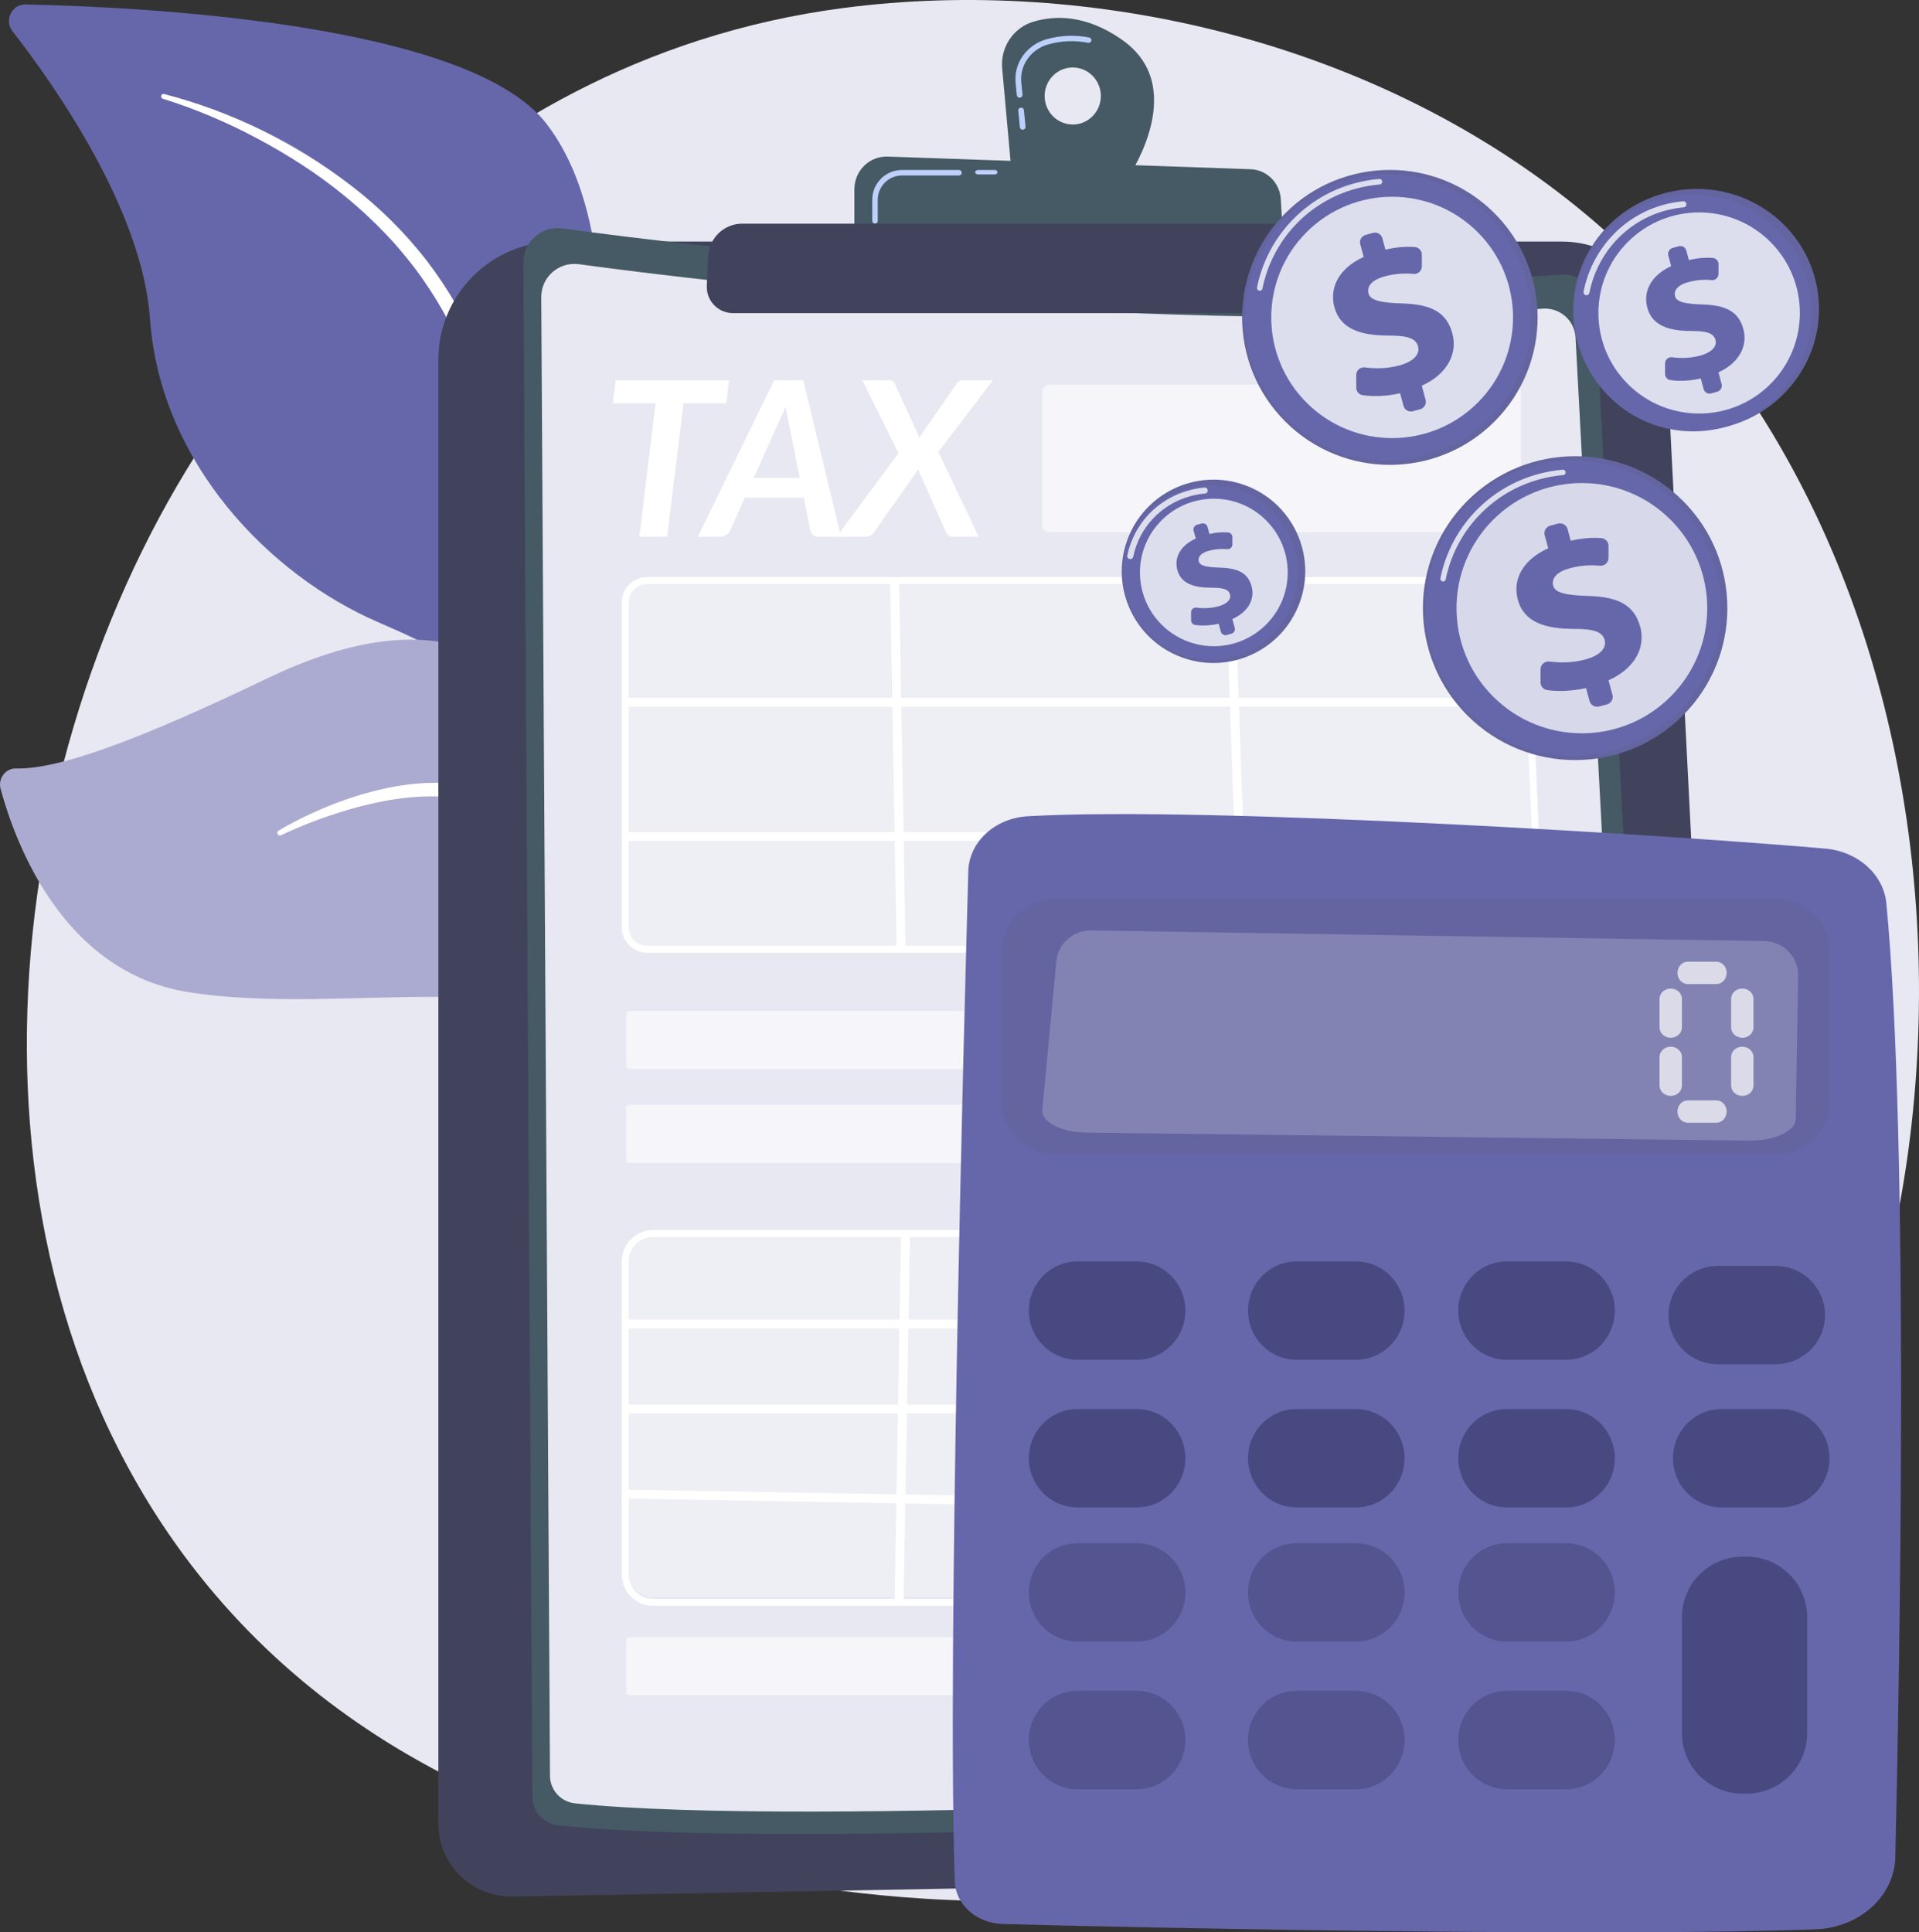 <svg width="429" height="432" viewBox="0 0 429 432" fill="none" xmlns="http://www.w3.org/2000/svg">
<rect x="0" y="0" width="429" height="432" fill="#333333" stroke="none"/>
<g clip-path="url(#clip0_2728_1733)">
<path d="M379.968 365.219C371.283 374.364 363.064 380.261 356.571 384.92C280.238 439.689 189.927 423.725 170.731 419.826C142.387 414.068 87.599 402.939 47.986 356.355C-11.944 285.875 -2.611 174.837 43.873 101.538C52.371 88.131 97.291 13.716 188.58 1.784C243.827 -5.439 308.231 9.125 354.865 48.201C452.76 130.223 445.791 295.919 379.968 365.219Z" fill="#E8E8F2"/>
<path d="M126.043 201.526C128.049 223.041 132.77 251.487 138.44 276H142C134.668 246.42 127.921 205.909 129.909 159.213C131.915 112.121 143.215 54.945 122.14 27.631C104.6 4.902 30.172 1.5 5.696 1.001C2.639 0.937 0.887 4.532 2.792 6.977C12.175 19.025 31.823 46.926 33.534 71.291C35.791 103.406 60.248 128.612 84.552 139.104C108.856 149.597 121.941 157.6 126.043 201.526Z" fill="#6667AB"/>
<g style="mix-blend-mode:soft-light">
<path d="M36.675 21.016C51.856 24.968 66.084 31.937 78.508 41.507C84.799 46.319 90.447 51.916 95.316 58.161C100.151 64.463 104.21 71.448 107.029 78.94L108.071 81.755C108.413 82.696 108.668 83.666 108.97 84.62C109.248 85.577 109.564 86.543 109.811 87.493L110.556 90.345C111.557 94.146 112.542 97.951 113.494 101.765C115.396 109.393 117.18 117.05 118.844 124.737C122.183 140.107 125.056 155.578 126.992 171.222C127.006 171.31 127.002 171.399 126.981 171.485C126.961 171.57 126.923 171.651 126.871 171.723C126.819 171.794 126.754 171.855 126.678 171.901C126.603 171.947 126.519 171.978 126.432 171.992C126.345 172.006 126.255 172.002 126.17 171.981C126.084 171.961 126.003 171.923 125.931 171.871C125.86 171.82 125.799 171.754 125.753 171.679C125.707 171.603 125.676 171.52 125.662 171.432V171.411C124.284 163.711 122.761 156.009 121.096 148.354C119.465 140.688 117.745 133.043 115.936 125.418L113.193 113.986L110.323 102.59C109.37 98.79 108.385 94.999 107.368 91.216L106.616 88.377C106.366 87.428 106.067 86.531 105.795 85.605C105.523 84.68 105.274 83.751 104.949 82.854L103.964 80.152C101.316 72.938 97.413 66.261 92.862 60.108C90.52 57.08 88.069 54.121 85.35 51.419L84.35 50.387L83.309 49.394C82.613 48.735 81.935 48.057 81.225 47.413C79.788 46.145 78.364 44.856 76.86 43.666C70.928 38.791 64.411 34.653 57.639 31.024C50.868 27.395 43.731 24.358 36.418 22.085L36.384 22.075C36.246 22.03 36.131 21.934 36.063 21.805C35.996 21.677 35.982 21.527 36.024 21.389C36.063 21.255 36.153 21.141 36.274 21.072C36.396 21.002 36.539 20.982 36.675 21.016Z" fill="white"/>
</g>
<path d="M133.645 236.374C142.156 258.715 138.026 269.179 136.332 278.454C136.031 280.101 135.594 282.426 135.158 285.192L138.687 286C138.797 282.135 139.177 278.282 139.826 274.47C144.347 248.816 148.605 204.237 133.084 173.434C117.563 142.63 94.644 134.894 59.719 151.669C30.617 165.649 12.997 172.032 3.566 171.801C1.232 171.746 -0.493 174.058 0.128 176.348C3.431 188.54 14.084 217.247 41.919 221.772C77.428 227.553 125.133 214.034 133.645 236.374Z" fill="#ABABD1"/>
<g style="mix-blend-mode:soft-light">
<path d="M62.284 185.701C64.63 184.298 67.054 183.03 69.543 181.902C72.018 180.76 74.541 179.71 77.121 178.819C82.272 177.01 87.63 175.686 93.128 175.189C95.89 174.937 98.669 174.937 101.431 175.189C104.228 175.463 106.98 176.085 109.624 177.04C110.279 177.308 110.951 177.531 111.589 177.84C112.227 178.148 112.883 178.444 113.489 178.783L117.053 180.878L120.471 183.231L123.7 185.852C127.902 189.547 131.416 193.961 134.078 198.889C136.771 203.796 138.536 209.144 139.757 214.546L140.218 216.575C140.372 217.25 140.452 217.941 140.574 218.622C140.783 219.99 141.035 221.353 141.207 222.723L141.628 226.847C141.797 228.219 141.782 229.602 141.865 230.979C142.146 236.489 141.951 241.996 141.616 247.475C141.608 247.621 141.543 247.758 141.435 247.856C141.327 247.954 141.185 248.006 141.039 247.999C140.902 247.991 140.772 247.93 140.678 247.829C140.583 247.728 140.53 247.595 140.529 247.457V247.438C140.481 241.981 140.481 236.526 139.935 231.126C139.748 228.417 139.336 225.743 138.996 223.064C138.789 221.73 138.506 220.414 138.264 219.089C138.127 218.431 138.04 217.761 137.863 217.113L137.362 215.164C136.046 209.967 134.155 204.949 131.578 200.347C128.998 195.771 125.655 191.672 121.695 188.228L118.638 185.778L115.396 183.572L111.998 181.598C111.43 181.29 110.862 181.031 110.296 180.741C109.73 180.451 109.123 180.259 108.54 180.012C106.136 179.129 103.632 178.549 101.086 178.285C98.506 177.998 95.905 177.947 93.316 178.131C88.088 178.466 82.888 179.554 77.787 181.043C75.239 181.814 72.699 182.633 70.201 183.586C67.703 184.538 65.221 185.59 62.821 186.729H62.804C62.737 186.761 62.664 186.779 62.589 186.783C62.515 186.786 62.441 186.774 62.371 186.749C62.301 186.723 62.237 186.683 62.182 186.632C62.128 186.581 62.084 186.52 62.054 186.452C61.993 186.32 61.983 186.171 62.026 186.032C62.069 185.894 62.161 185.776 62.284 185.701Z" fill="white"/>
</g>
<path d="M98 80.381C98 73.384 100.784 66.674 105.74 61.727C110.695 56.779 117.416 54 124.425 54H349.139C355.109 54 360.85 56.29 365.177 60.395C369.504 64.501 372.086 70.109 372.39 76.061L388.978 401.316C389.095 403.611 388.748 405.906 387.959 408.065C387.17 410.223 385.954 412.201 384.384 413.881C382.813 415.561 380.92 416.909 378.818 417.844C376.715 418.779 374.446 419.282 372.144 419.324L114.592 423.997C112.428 424.036 110.277 423.645 108.266 422.845C106.255 422.045 104.424 420.853 102.879 419.339C101.335 417.825 100.108 416.018 99.27 414.025C98.433 412.033 98.002 409.893 98.001 407.732L98 80.381Z" fill="#41435D"/>
<path d="M117 58.708C116.993 57.611 117.222 56.526 117.671 55.525C118.121 54.524 118.78 53.632 119.605 52.907C120.43 52.183 121.401 51.644 122.452 51.327C123.504 51.01 124.611 50.922 125.7 51.069C156.361 55.222 261.797 68.064 348.973 61.382C349.916 61.307 350.864 61.422 351.762 61.72C352.66 62.017 353.489 62.491 354.201 63.114C354.913 63.736 355.492 64.495 355.906 65.344C356.32 66.194 356.559 67.118 356.609 68.061L373.988 394.605C374.104 396.756 373.362 398.864 371.925 400.47C370.488 402.076 368.473 403.049 366.321 403.176C329.657 405.335 178.663 413.719 124.807 408.086C123.224 407.919 121.758 407.175 120.691 405.996C119.623 404.817 119.028 403.286 119.021 401.696L117 58.708Z" fill="#455A64"/>
<path d="M121 66.43C120.993 65.373 121.214 64.326 121.648 63.362C122.081 62.397 122.718 61.536 123.514 60.838C124.31 60.14 125.247 59.621 126.261 59.315C127.276 59.01 128.345 58.925 129.395 59.067C158.979 63.07 260.731 75.443 344.849 69.005C345.759 68.934 346.674 69.045 347.54 69.332C348.407 69.619 349.207 70.076 349.894 70.676C350.58 71.275 351.14 72.006 351.539 72.825C351.938 73.644 352.169 74.534 352.219 75.443L368.989 390.161C369.1 392.234 368.384 394.266 366.997 395.814C365.611 397.362 363.667 398.3 361.59 398.423C326.209 400.51 180.5 408.584 128.528 403.154C127.002 402.991 125.589 402.274 124.56 401.137C123.531 400.001 122.959 398.527 122.952 396.996L121 66.43Z" fill="#E8E8F2"/>
<path opacity="0.58" d="M338.39 86H234.61C233.721 86 233 86.715 233 87.596V117.404C233 118.285 233.721 119 234.61 119H338.39C339.279 119 340 118.285 340 117.404V87.596C340 86.715 339.279 86 338.39 86Z" fill="white"/>
<path opacity="0.58" d="M343.095 226H140.905C140.405 226 140 226.391 140 226.872V238.128C140 238.609 140.405 239 140.905 239H343.095C343.595 239 344 238.609 344 238.128V226.872C344 226.391 343.595 226 343.095 226Z" fill="white"/>
<path opacity="0.58" d="M343.339 247H140.661C140.296 247 140 247.285 140 247.637V259.363C140 259.715 140.296 260 140.661 260H343.339C343.704 260 344 259.715 344 259.363V247.637C344 247.285 343.704 247 343.339 247Z" fill="white"/>
<path opacity="0.58" d="M348.201 366H140.799C140.358 366 140 366.344 140 366.768V378.232C140 378.656 140.358 379 140.799 379H348.201C348.642 379 349 378.656 349 378.232V366.768C349 366.344 348.642 366 348.201 366Z" fill="white"/>
<path opacity="0.25" d="M339.101 212H144.896C143.597 212 142.352 211.487 141.434 210.575C140.516 209.663 140 208.425 140 207.135V134.865C140 133.575 140.516 132.337 141.434 131.425C142.352 130.513 143.597 130 144.896 130H335.811C337.071 130 338.283 130.483 339.193 131.349C340.104 132.214 340.645 133.395 340.702 134.646L343.995 206.914C344.025 207.571 343.921 208.227 343.688 208.843C343.456 209.459 343.1 210.022 342.643 210.497C342.185 210.973 341.636 211.351 341.027 211.609C340.418 211.868 339.763 212 339.101 212Z" fill="white"/>
<path d="M339.315 213H144.685C143.178 212.999 141.733 212.401 140.667 211.339C139.601 210.276 139.002 208.836 139 207.333V134.669C139.002 133.166 139.601 131.725 140.667 130.662C141.733 129.599 143.178 129.002 144.685 129H336.015C337.479 128.998 338.887 129.56 339.946 130.569C341.004 131.578 341.63 132.955 341.694 134.414L344.994 207.077C345.029 207.842 344.908 208.606 344.638 209.323C344.369 210.04 343.956 210.696 343.425 211.249C342.894 211.803 342.256 212.244 341.55 212.545C340.844 212.845 340.083 213 339.315 213ZM144.685 130.552C143.591 130.553 142.541 130.987 141.767 131.759C140.993 132.531 140.558 133.577 140.556 134.669V207.333C140.558 208.424 140.993 209.471 141.767 210.243C142.541 211.014 143.591 211.448 144.685 211.45H339.315C339.873 211.45 340.425 211.337 340.938 211.118C341.451 210.899 341.914 210.579 342.3 210.177C342.685 209.775 342.985 209.299 343.181 208.778C343.377 208.257 343.465 207.702 343.439 207.146L340.139 134.48C340.093 133.421 339.638 132.42 338.87 131.688C338.101 130.955 337.078 130.547 336.015 130.549L144.685 130.552Z" fill="white"/>
<path opacity="0.25" d="M341.798 357H146.202C144.557 357 142.979 356.349 141.816 355.192C140.653 354.034 140 352.464 140 350.828V281.171C140 279.534 140.653 277.965 141.816 276.807C142.979 275.65 144.557 275 146.202 275H339.083C340.687 275 342.228 275.618 343.384 276.724C344.539 277.83 345.22 279.338 345.282 280.933L347.995 350.59C348.028 351.419 347.891 352.247 347.595 353.024C347.298 353.8 346.847 354.508 346.268 355.107C345.689 355.706 344.995 356.182 344.227 356.507C343.459 356.832 342.633 357 341.798 357Z" fill="white"/>
<path d="M342.008 358.991H145.993C144.139 358.989 142.361 358.253 141.05 356.944C139.739 355.635 139.002 353.861 139 352.01V281.981C139.002 280.13 139.739 278.356 141.05 277.047C142.361 275.738 144.139 275.002 145.993 275H339.288C341.098 274.995 342.839 275.692 344.142 276.945C345.446 278.197 346.211 279.907 346.275 281.712L348.994 351.743C349.032 352.682 348.879 353.62 348.545 354.498C348.211 355.377 347.702 356.18 347.05 356.857C346.397 357.535 345.614 358.074 344.748 358.443C343.881 358.811 342.949 359 342.008 359V358.991ZM145.993 276.549C144.551 276.55 143.169 277.123 142.149 278.141C141.13 279.158 140.556 280.538 140.554 281.977V352.01C140.556 353.449 141.13 354.829 142.149 355.847C143.169 356.865 144.551 357.437 145.993 357.439H342.008C342.74 357.439 343.464 357.292 344.137 357.006C344.811 356.72 345.42 356.301 345.927 355.774C346.434 355.248 346.83 354.624 347.09 353.941C347.351 353.259 347.47 352.53 347.441 351.8L344.722 281.769C344.672 280.365 344.077 279.036 343.063 278.062C342.049 277.088 340.696 276.545 339.288 276.549H145.993Z" fill="white"/>
<path d="M201 129.965L199 130L200.436 211.987L202.436 211.953L201 129.965Z" fill="white"/>
<path d="M275.999 129.93L274 130L276.87 211.95L278.869 211.88L275.999 129.93Z" fill="white"/>
<path d="M140 156V158L342 157.997V155.997L140 156Z" fill="white"/>
<path d="M342 186H140V188H342V186Z" fill="white"/>
<path d="M201.431 276.012L200 358L202 358.035L203.431 276.047L201.431 276.012Z" fill="white"/>
<path d="M346 295H140V297H346V295Z" fill="white"/>
<path d="M347 314H140V316H347V314Z" fill="white"/>
<path d="M139.035 333L139 335L346.968 338.622L347.003 336.623L139.035 333Z" fill="white"/>
<path d="M250.892 8.932C242.874 3.273 235.903 3.386 230.995 4.855C228.824 5.51 226.945 6.909 225.677 8.813C224.409 10.717 223.832 13.008 224.042 15.296L226.159 38.732L251.344 41C251.344 41 266.616 20.03 250.892 8.932ZM239.817 27.832C238.574 27.832 237.36 27.459 236.327 26.759C235.294 26.059 234.489 25.064 234.013 23.899C233.537 22.735 233.413 21.454 233.655 20.218C233.897 18.981 234.496 17.846 235.374 16.955C236.253 16.064 237.372 15.457 238.59 15.211C239.809 14.965 241.072 15.091 242.22 15.574C243.367 16.056 244.348 16.873 245.038 17.921C245.728 18.969 246.096 20.201 246.096 21.462C246.097 22.299 245.935 23.128 245.62 23.902C245.305 24.675 244.842 25.378 244.259 25.971C243.676 26.563 242.984 27.033 242.221 27.354C241.459 27.674 240.642 27.84 239.817 27.84V27.832Z" fill="#455A64"/>
<path d="M228.632 29C228.473 29.001 228.319 28.945 228.202 28.843C228.084 28.741 228.01 28.602 227.995 28.451L227.644 24.796C227.627 24.712 227.628 24.626 227.647 24.543C227.667 24.459 227.704 24.381 227.758 24.313C227.811 24.244 227.879 24.188 227.958 24.146C228.036 24.104 228.122 24.079 228.211 24.071C228.3 24.063 228.39 24.073 228.475 24.101C228.56 24.129 228.637 24.173 228.703 24.231C228.768 24.289 228.82 24.36 228.855 24.438C228.89 24.517 228.908 24.601 228.906 24.686L229.258 28.341C229.273 28.501 229.22 28.659 229.113 28.782C229.006 28.905 228.852 28.983 228.684 28.998L228.632 29ZM227.945 21.837C227.786 21.838 227.633 21.782 227.515 21.68C227.397 21.578 227.323 21.439 227.308 21.288L227.041 18.513C226.835 16.379 227.411 14.243 228.671 12.467C229.931 10.692 231.797 9.386 233.952 8.772C237.07 7.891 240.368 7.762 243.552 8.395C243.702 8.44 243.831 8.536 243.911 8.666C243.992 8.796 244.019 8.949 243.987 9.096C243.956 9.244 243.868 9.375 243.74 9.464C243.613 9.553 243.455 9.594 243.298 9.579C240.318 8.985 237.23 9.106 234.31 9.929C232.437 10.466 230.817 11.602 229.723 13.146C228.629 14.69 228.13 16.547 228.309 18.402L228.583 21.178C228.597 21.338 228.545 21.496 228.437 21.618C228.33 21.741 228.176 21.819 228.009 21.834L227.945 21.837Z" fill="#BDD0FB"/>
<path d="M191 54.254V42.301C191 41.321 191.194 40.351 191.57 39.449C191.947 38.547 192.498 37.732 193.191 37.051C193.884 36.37 194.705 35.838 195.605 35.486C196.505 35.135 197.465 34.971 198.429 35.004L279.587 37.835C281.325 37.896 282.979 38.613 284.224 39.846C285.47 41.08 286.218 42.741 286.322 44.506L287 56L191 54.254Z" fill="#455A64"/>
<path d="M222.346 39H218.654C218.481 39 218.314 38.947 218.192 38.854C218.069 38.76 218 38.633 218 38.5C218 38.367 218.069 38.24 218.192 38.147C218.314 38.053 218.481 38 218.654 38H222.346C222.519 38 222.686 38.053 222.808 38.147C222.931 38.24 223 38.367 223 38.5C223 38.633 222.931 38.76 222.808 38.854C222.686 38.947 222.519 39 222.346 39Z" fill="#BDD0FB"/>
<path d="M195.615 50C195.452 50 195.296 49.935 195.18 49.819C195.065 49.704 195 49.547 195 49.383V44.644C195.002 42.883 195.702 41.194 196.945 39.948C198.189 38.703 199.874 38.002 201.632 38H214.385C214.548 38 214.704 38.065 214.82 38.181C214.935 38.296 215 38.453 215 38.617C215 38.78 214.935 38.937 214.82 39.052C214.704 39.168 214.548 39.233 214.385 39.233H201.632C200.199 39.235 198.824 39.806 197.811 40.821C196.797 41.837 196.226 43.214 196.224 44.65V49.393C196.222 49.554 196.157 49.707 196.043 49.821C195.929 49.934 195.776 49.998 195.615 50Z" fill="#BDD0FB"/>
<path d="M158.32 57.296C158.416 55.329 159.26 53.474 160.678 52.116C162.096 50.758 163.979 50 165.937 50H307.443C309.907 50 312.293 50.876 314.178 52.472C316.064 54.069 317.328 56.284 317.748 58.727L317.868 59.422C318.092 60.72 318.03 62.051 317.689 63.323C317.347 64.594 316.733 65.775 315.89 66.783C315.047 67.79 313.995 68.6 312.808 69.156C311.621 69.712 310.328 70 309.018 70H163.84C163.049 70 162.267 69.839 161.54 69.526C160.814 69.213 160.158 68.754 159.612 68.179C159.067 67.603 158.643 66.922 158.367 66.177C158.091 65.432 157.969 64.638 158.007 63.843L158.32 57.296Z" fill="#41435D"/>
<path d="M163 85L162.348 90.156H152.807L149.144 120H142.928L146.565 90.156H137L137.626 85H163Z" fill="white"/>
<path d="M188 120H183.087C182.532 120 182.091 119.872 181.766 119.612C181.437 119.353 181.218 118.983 181.149 118.572L179.683 111.262H166.511L163.235 118.572C163.031 118.971 162.729 119.313 162.356 119.565C161.958 119.852 161.478 120.004 160.987 120H156L173.086 85H179.562L188 120ZM168.493 106.833H178.784L176.388 94.851C176.258 94.271 176.128 93.66 175.998 93.019C175.867 92.377 175.745 91.651 175.631 90.84C175.322 91.647 175.017 92.394 174.715 93.08C174.412 93.766 174.131 94.367 173.871 94.883L168.493 106.833Z" fill="white"/>
<path d="M200.871 101.319L192.79 85.011H198.632C199.061 85.011 199.372 85.07 199.563 85.192C199.781 85.347 199.949 85.559 200.047 85.803L205.565 97.877C205.739 97.525 205.938 97.186 206.162 96.861L213.792 85.871C214.191 85.29 214.679 84.999 215.258 85H222L209.771 101.026L218.794 119.997H213.026C212.843 120.007 212.661 119.983 212.488 119.925C212.315 119.867 212.156 119.776 212.019 119.658C211.787 119.443 211.598 119.188 211.46 118.907L205.221 104.897C205.138 105.027 205.064 105.156 204.986 105.285C204.908 105.413 204.829 105.543 204.749 105.672L195.455 118.91C195.229 119.265 194.912 119.557 194.535 119.757C194.194 119.922 193.818 120.005 193.437 120H187L200.871 101.319Z" fill="white"/>
<path d="M216.468 194.742C215.352 234.574 211.732 371.97 213.46 420.659C213.642 425.816 218.317 429.956 224.143 430.125C252.981 430.96 358.693 433.077 405.862 431.326C415.687 430.96 423.499 423.921 423.702 415.224C424.684 373.415 426.845 255.822 421.706 201.955C421.087 195.5 415.358 190.36 408.081 189.715C376.677 186.93 270.508 180.143 229.757 182.482C222.406 182.903 216.649 188.23 216.468 194.742Z" fill="#6667AB"/>
<path d="M397.261 201H235.739C229.256 201 224 206.23 224 212.681V246.319C224 252.77 229.256 258 235.739 258H397.261C403.744 258 409 252.77 409 246.319V212.681C409 206.23 403.744 201 397.261 201Z" fill="#6364A0"/>
<path opacity="0.2" d="M399.828 212.712C399.124 211.988 398.283 211.409 397.354 211.009C396.425 210.609 395.426 210.394 394.413 210.378L243.929 208.001C241.989 207.973 240.111 208.672 238.667 209.959C237.222 211.246 236.319 213.027 236.136 214.947L233.01 248.14C232.754 250.858 237.252 253.147 242.985 253.216L390.937 254.998C396.661 255.067 401.394 252.897 401.442 250.18L401.999 218.171C402.015 217.164 401.832 216.163 401.46 215.227C401.087 214.29 400.533 213.435 399.828 212.712Z" fill="white"/>
<path d="M265 293C265 295.917 263.854 298.715 261.814 300.778C259.773 302.841 257.006 304 254.121 304H240.879C237.994 304 235.227 302.841 233.186 300.778C231.146 298.715 230 295.917 230 293C230 290.083 231.146 287.285 233.186 285.222C235.227 283.159 237.994 282 240.879 282H254.115C257 282 259.767 283.159 261.807 285.222C263.848 287.285 264.994 290.083 264.994 293H265Z" fill="#484981"/>
<path d="M314 293C314 295.917 312.854 298.715 310.814 300.778C308.773 302.841 306.006 304 303.121 304H289.879C286.994 304 284.227 302.841 282.186 300.778C280.146 298.715 279 295.917 279 293C279 290.083 280.146 287.285 282.186 285.222C284.227 283.159 286.994 282 289.879 282H303.121C306.006 282 308.773 283.159 310.814 285.222C312.854 287.285 314 290.083 314 293Z" fill="#484981"/>
<path d="M361 293C361 295.917 359.853 298.715 357.813 300.778C355.773 302.84 353.006 304 350.121 304H336.877C333.992 304 331.226 302.84 329.186 300.778C327.146 298.715 326 295.917 326 293C326 290.083 327.146 287.285 329.186 285.222C331.226 283.159 333.992 282 336.877 282H350.121C353.006 282 355.773 283.159 357.813 285.222C359.853 287.285 361 290.083 361 293Z" fill="#484981"/>
<path d="M408 293.999C408 296.917 406.832 299.715 404.753 301.778C402.675 303.841 399.855 305 396.915 305H384.083C381.143 305 378.324 303.84 376.246 301.777C374.168 299.714 373 296.917 373 293.999C373 292.555 373.287 291.124 373.844 289.79C374.401 288.456 375.217 287.243 376.246 286.222C377.275 285.2 378.497 284.39 379.842 283.837C381.186 283.285 382.628 283 384.083 283H396.915C399.855 283 402.674 284.159 404.753 286.222C406.832 288.284 408 291.082 408 293.999Z" fill="#484981"/>
<path d="M265 325.999C265 328.917 263.854 331.715 261.814 333.778C259.773 335.841 257.006 337 254.121 337H240.879C237.994 337 235.227 335.841 233.186 333.778C231.146 331.715 230 328.917 230 325.999C230 324.555 230.281 323.124 230.828 321.79C231.375 320.455 232.176 319.242 233.186 318.221C234.197 317.2 235.396 316.389 236.716 315.837C238.036 315.284 239.45 315 240.879 315H254.115C255.543 315 256.958 315.284 258.278 315.837C259.598 316.389 260.797 317.2 261.807 318.221C262.818 319.242 263.619 320.455 264.166 321.79C264.712 323.124 264.994 324.555 264.994 325.999H265Z" fill="#484981"/>
<path d="M314 325.999C314 328.917 312.854 331.715 310.814 333.778C308.773 335.841 306.006 337 303.121 337H289.879C286.994 337 284.227 335.841 282.186 333.778C280.146 331.715 279 328.917 279 325.999C279 324.555 279.281 323.124 279.828 321.79C280.375 320.455 281.176 319.242 282.186 318.221C283.197 317.2 284.396 316.389 285.716 315.837C287.036 315.284 288.45 315 289.879 315H303.121C304.55 315 305.964 315.284 307.284 315.837C308.604 316.389 309.803 317.2 310.814 318.221C311.824 319.242 312.625 320.455 313.172 321.79C313.719 323.124 314 324.555 314 325.999Z" fill="#484981"/>
<path d="M361 325.999C361 328.917 359.853 331.715 357.813 333.777C355.773 335.84 353.006 337 350.121 337H336.877C333.992 337 331.226 335.84 329.186 333.777C327.146 331.714 326 328.917 326 325.999C326 323.082 327.146 320.284 329.186 318.222C331.226 316.159 333.993 315 336.877 315H350.121C353.006 315 355.773 316.159 357.813 318.222C359.853 320.284 361 323.082 361 325.999Z" fill="#484981"/>
<path d="M409 325.999C409 328.917 407.853 331.715 405.813 333.777C403.773 335.84 401.006 337 398.121 337H384.877C381.992 337 379.226 335.84 377.186 333.777C375.146 331.714 374 328.917 374 325.999C374 323.082 375.146 320.284 377.186 318.222C379.226 316.159 381.993 315 384.877 315H398.121C401.006 315 403.773 316.159 405.813 318.222C407.853 320.284 409 323.082 409 325.999Z" fill="#484981"/>
<path opacity="0.63" d="M265 356C265 358.917 263.854 361.715 261.814 363.778C259.773 365.841 257.006 367 254.121 367H240.879C237.994 367 235.227 365.841 233.186 363.778C231.146 361.715 230 358.917 230 356C230 353.083 231.146 350.285 233.186 348.222C235.227 346.159 237.994 345 240.879 345H254.115C257 345 259.767 346.159 261.807 348.222C263.848 350.285 264.994 353.083 264.994 356H265Z" fill="#484981"/>
<path opacity="0.63" d="M314 356C314 358.917 312.854 361.715 310.814 363.778C308.773 365.841 306.006 367 303.121 367H289.879C286.994 367 284.227 365.841 282.186 363.778C280.146 361.715 279 358.917 279 356C279 353.083 280.146 350.285 282.186 348.222C284.227 346.159 286.994 345 289.879 345H303.121C306.006 345 308.773 346.159 310.814 348.222C312.854 350.285 314 353.083 314 356Z" fill="#484981"/>
<path opacity="0.63" d="M361 356C361 358.917 359.853 361.715 357.813 363.778C355.773 365.841 353.006 367 350.121 367H336.877C333.992 367 331.226 365.84 329.186 363.778C327.146 361.715 326 358.917 326 356C326 353.083 327.146 350.285 329.186 348.222C331.226 346.16 333.992 345 336.877 345H350.121C353.006 345 355.773 346.159 357.813 348.222C359.853 350.285 361 353.083 361 356Z" fill="#484981"/>
<path opacity="0.63" d="M265 389.007C264.999 390.452 264.717 391.882 264.169 393.216C263.622 394.55 262.82 395.763 261.809 396.783C260.798 397.804 259.599 398.614 258.278 399.166C256.958 399.718 255.543 400.001 254.115 400H240.879C239.45 400 238.036 399.716 236.716 399.163C235.396 398.611 234.197 397.8 233.186 396.779C232.176 395.758 231.375 394.545 230.828 393.21C230.281 391.876 230 390.445 230 389.001C230 386.083 231.146 383.285 233.186 381.222C235.227 379.159 237.994 378 240.879 378H254.115C257 378 259.767 379.159 261.807 381.222C263.848 383.285 264.994 386.083 264.994 389.001L265 389.007Z" fill="#484981"/>
<path opacity="0.63" d="M314 389.001C314 390.445 313.719 391.876 313.172 393.21C312.625 394.545 311.824 395.758 310.814 396.779C309.803 397.8 308.604 398.611 307.284 399.163C305.964 399.716 304.55 400 303.121 400H289.879C288.45 400 287.036 399.716 285.716 399.163C284.396 398.611 283.197 397.8 282.186 396.779C281.176 395.758 280.375 394.545 279.828 393.21C279.281 391.876 279 390.445 279 389.001C279 386.083 280.146 383.285 282.186 381.222C284.227 379.159 286.994 378 289.879 378H303.121C306.006 378 308.773 379.159 310.814 381.222C312.854 383.285 314 386.083 314 389.001Z" fill="#484981"/>
<path opacity="0.63" d="M361 389.001C361 391.918 359.853 394.716 357.813 396.779C355.773 398.841 353.006 400 350.121 400H336.877C333.993 400 331.226 398.841 329.186 396.778C327.146 394.716 326 391.918 326 389.001C326 386.083 327.146 383.286 329.186 381.223C331.226 379.16 333.992 378 336.877 378H350.121C353.006 378 355.773 379.16 357.813 381.223C359.853 383.285 361 386.083 361 389.001Z" fill="#484981"/>
<path d="M390.414 348H389.586C382.083 348 376 354.06 376 361.535V387.465C376 394.94 382.083 401 389.586 401H390.414C397.917 401 404 394.94 404 387.465V361.535C404 354.06 397.917 348 390.414 348Z" fill="#484981"/>
<g opacity="0.7">
<path d="M385.997 217.5C385.997 218.163 385.756 218.799 385.326 219.268C384.896 219.737 384.313 220 383.705 220H377.292C376.684 220 376.101 219.737 375.671 219.268C375.241 218.799 375 218.163 375 217.5C375 216.837 375.241 216.201 375.671 215.732C376.101 215.263 376.684 215 377.292 215H383.708C384.009 215 384.307 215.065 384.585 215.19C384.863 215.316 385.116 215.5 385.329 215.732C385.542 215.964 385.71 216.24 385.826 216.543C385.941 216.847 386 217.172 386 217.5H385.997Z" fill="white"/>
<path d="M385.997 248.501C385.997 249.164 385.756 249.799 385.326 250.268C384.896 250.737 384.313 251 383.705 251H377.292C376.684 251 376.101 250.737 375.671 250.268C375.241 249.799 375 249.164 375 248.501C375 248.172 375.059 247.847 375.174 247.544C375.289 247.241 375.458 246.965 375.671 246.733C375.883 246.5 376.136 246.316 376.414 246.19C376.692 246.065 376.991 246 377.292 246H383.708C384.009 246 384.308 246.065 384.586 246.19C384.864 246.316 385.116 246.5 385.329 246.733C385.542 246.965 385.711 247.241 385.826 247.544C385.941 247.847 386 248.172 386 248.501H385.997Z" fill="white"/>
<path d="M376 229.707C376 230.315 375.737 230.898 375.268 231.328C374.799 231.758 374.162 232 373.499 232C372.836 232 372.201 231.758 371.732 231.328C371.263 230.898 371 230.315 371 229.707V223.291C371 222.684 371.263 222.101 371.732 221.671C372.201 221.241 372.836 221 373.499 221C373.828 221 374.153 221.059 374.456 221.174C374.759 221.289 375.035 221.458 375.267 221.671C375.5 221.883 375.684 222.136 375.81 222.414C375.935 222.692 376 222.99 376 223.291V229.707Z" fill="white"/>
<path d="M376 242.708C376 243.009 375.935 243.308 375.81 243.586C375.684 243.864 375.5 244.117 375.267 244.329C375.035 244.542 374.759 244.711 374.456 244.826C374.153 244.941 373.828 245 373.499 245C372.836 245 372.201 244.759 371.732 244.329C371.263 243.899 371 243.316 371 242.708V236.292C371 235.684 371.263 235.101 371.732 234.671C372.201 234.241 372.836 234 373.499 234C373.828 234 374.153 234.059 374.456 234.174C374.759 234.289 375.035 234.458 375.267 234.671C375.5 234.884 375.684 235.136 375.81 235.414C375.935 235.692 376 235.991 376 236.292V242.708Z" fill="white"/>
<path d="M392 229.707C392 230.315 391.737 230.898 391.268 231.328C390.799 231.758 390.162 232 389.499 232C388.836 232 388.201 231.758 387.732 231.328C387.263 230.898 387 230.315 387 229.707V223.291C387 222.684 387.263 222.101 387.732 221.671C388.201 221.241 388.836 221 389.499 221C389.828 221 390.153 221.059 390.456 221.174C390.759 221.289 391.035 221.458 391.267 221.671C391.5 221.883 391.684 222.136 391.81 222.414C391.935 222.692 392 222.99 392 223.291V229.707Z" fill="white"/>
<path d="M392 242.708C392 243.009 391.935 243.308 391.81 243.586C391.684 243.864 391.5 244.117 391.267 244.329C391.035 244.542 390.759 244.711 390.456 244.826C390.153 244.941 389.828 245 389.499 245C388.836 245 388.201 244.759 387.732 244.329C387.263 243.899 387 243.316 387 242.708V236.292C387 235.684 387.263 235.101 387.732 234.671C388.201 234.241 388.836 234 389.499 234C389.828 234 390.153 234.059 390.456 234.174C390.759 234.289 391.035 234.458 391.267 234.671C391.5 234.884 391.684 235.136 391.81 235.414C391.935 235.692 392 235.991 392 236.292V242.708Z" fill="white"/>
</g>
<path d="M290.555 134.715C294.427 124.075 288.938 112.322 278.295 108.462C267.651 104.602 255.884 110.097 252.011 120.736C248.139 131.375 253.628 143.129 264.272 146.989C274.915 150.849 286.683 145.354 290.555 134.715Z" fill="#6364A0"/>
<path d="M284.416 141.738C292.032 134.123 292.02 121.787 284.391 114.186C276.762 106.585 264.404 106.596 256.789 114.211C249.173 121.827 249.185 134.162 256.814 141.763C264.443 149.364 276.801 149.353 284.416 141.738Z" fill="#6667AB"/>
<path opacity="0.78" d="M252.856 124.976C252.753 125.004 252.644 125.008 252.539 124.985C252.364 124.95 252.211 124.847 252.112 124.7C252.014 124.553 251.978 124.373 252.013 124.2C252.721 120.732 254.392 117.529 256.839 114.951C259.285 112.372 262.41 110.52 265.862 109.604C266.987 109.301 268.138 109.099 269.3 109C269.473 108.994 269.642 109.054 269.772 109.168C269.902 109.281 269.983 109.44 269.998 109.611C270.012 109.782 269.96 109.952 269.851 110.086C269.743 110.22 269.586 110.307 269.414 110.33C268.333 110.422 267.262 110.61 266.214 110.891C263.004 111.743 260.097 113.466 257.822 115.865C255.546 118.263 253.992 121.243 253.334 124.468C253.309 124.588 253.251 124.699 253.167 124.789C253.083 124.878 252.975 124.943 252.856 124.976Z" fill="white"/>
<path opacity="0.78" d="M283.045 139.624C289.488 133.181 289.479 122.743 283.023 116.311C276.568 109.879 266.111 109.889 259.667 116.333C253.224 122.776 253.233 133.214 259.689 139.646C266.144 146.078 276.601 146.068 283.045 139.624Z" fill="white"/>
<path d="M272.923 141.212L272.44 139.443C270.57 139.871 268.62 139.93 267.165 139.714C266.913 139.674 266.684 139.545 266.52 139.351C266.355 139.158 266.266 138.911 266.268 138.658V136.888C266.269 136.736 266.302 136.585 266.366 136.446C266.43 136.308 266.523 136.184 266.639 136.084C266.755 135.985 266.891 135.911 267.037 135.867C267.184 135.824 267.339 135.812 267.49 135.833C269.114 136.061 270.767 135.967 272.354 135.556C274.138 135.073 275.304 134.112 274.967 132.877C274.663 131.763 273.455 131.379 270.796 131.387C266.998 131.387 264.042 130.53 263.197 127.428C262.434 124.627 263.908 121.943 267.317 120.399L266.836 118.629C266.762 118.356 266.799 118.065 266.941 117.819C267.082 117.573 267.315 117.394 267.59 117.319L268.634 117.037C268.909 116.963 269.202 117.001 269.448 117.142C269.695 117.283 269.875 117.516 269.95 117.789L270.382 119.377C271.736 119.047 273.133 118.926 274.523 119.016C274.792 119.038 275.042 119.16 275.224 119.357C275.406 119.554 275.506 119.813 275.505 120.081V121.717C275.506 121.866 275.475 122.013 275.415 122.149C275.354 122.286 275.266 122.408 275.155 122.508C275.045 122.608 274.914 122.684 274.772 122.731C274.63 122.778 274.48 122.794 274.331 122.779C272.967 122.645 271.589 122.762 270.267 123.126C268.151 123.698 267.785 124.734 267.997 125.516C268.26 126.48 269.71 126.8 272.69 126.898C276.939 127.011 279.014 128.196 279.808 131.116C280.538 133.796 279.2 136.744 275.496 138.391L276.034 140.371C276.071 140.506 276.081 140.647 276.063 140.786C276.045 140.926 276 141.06 275.93 141.182C275.86 141.303 275.767 141.41 275.655 141.496C275.544 141.581 275.416 141.644 275.28 141.681L274.237 141.963C273.963 142.037 273.671 141.999 273.424 141.858C273.178 141.718 272.998 141.485 272.923 141.212Z" fill="#6667AB"/>
<path d="M334.089 94.249C346.977 81.361 346.958 60.486 334.047 47.622C321.135 34.759 300.222 34.778 287.335 47.666C274.447 60.553 274.466 81.428 287.377 94.291C300.288 107.155 321.202 107.136 334.089 94.249Z" fill="#6364A0"/>
<path d="M332.966 93.544C345.462 81.047 345.444 60.805 332.924 48.331C320.404 35.857 300.124 35.876 287.627 48.373C275.131 60.869 275.149 81.112 287.669 93.586C300.189 106.059 320.469 106.041 332.966 93.544Z" fill="#6667AB"/>
<path opacity="0.78" d="M281.781 64.978C281.688 65.004 281.589 65.007 281.495 64.987C281.334 64.954 281.193 64.858 281.103 64.72C281.013 64.583 280.98 64.416 281.012 64.255C282.127 58.724 284.761 53.614 288.618 49.5C292.474 45.387 297.4 42.433 302.842 40.971C304.616 40.489 306.43 40.167 308.262 40.011C308.347 39.995 308.435 39.997 308.52 40.017C308.605 40.037 308.685 40.074 308.754 40.127C308.823 40.18 308.881 40.246 308.923 40.323C308.965 40.399 308.99 40.483 308.998 40.57C309.005 40.657 308.994 40.745 308.966 40.827C308.938 40.909 308.892 40.985 308.833 41.049C308.773 41.112 308.701 41.163 308.621 41.197C308.541 41.231 308.455 41.248 308.368 41.247C306.609 41.397 304.868 41.706 303.165 42.17C297.946 43.572 293.221 46.406 289.522 50.352C285.823 54.297 283.296 59.199 282.226 64.504C282.203 64.617 282.149 64.72 282.07 64.804C281.991 64.887 281.891 64.948 281.781 64.978Z" fill="white"/>
<path opacity="0.78" d="M330.346 90.022C340.89 79.477 340.874 62.398 330.311 51.873C319.747 41.348 302.636 41.364 292.092 51.908C281.548 62.452 281.563 79.532 292.127 90.057C302.691 100.581 319.802 100.566 330.346 90.022Z" fill="white"/>
<path d="M313.76 90.746L312.994 87.916C310.021 88.598 306.926 88.693 304.615 88.349C304.216 88.285 303.852 88.079 303.591 87.769C303.329 87.459 303.187 87.065 303.19 86.659V83.828C303.19 83.584 303.243 83.342 303.344 83.12C303.446 82.898 303.593 82.7 303.777 82.54C303.961 82.38 304.176 82.261 304.41 82.191C304.643 82.122 304.889 82.104 305.13 82.137C307.411 82.445 310.125 82.436 312.854 81.692C315.686 80.923 317.537 79.387 317.003 77.407C316.522 75.625 314.604 75.01 310.381 75.021C304.349 75.008 299.652 73.65 298.312 68.688C297.101 64.206 299.441 59.897 304.856 57.44L304.09 54.608C304.032 54.391 304.016 54.165 304.044 53.943C304.073 53.72 304.145 53.505 304.256 53.311C304.367 53.116 304.515 52.945 304.692 52.808C304.869 52.671 305.072 52.57 305.287 52.512L306.944 52.06C307.16 52.001 307.385 51.985 307.607 52.014C307.829 52.042 308.043 52.114 308.237 52.226C308.431 52.338 308.601 52.487 308.738 52.664C308.875 52.842 308.975 53.045 309.034 53.262L309.72 55.803C312.475 55.172 314.578 55.1 316.303 55.227C316.729 55.262 317.125 55.456 317.414 55.772C317.703 56.088 317.862 56.501 317.86 56.93V59.542C317.861 59.781 317.811 60.016 317.716 60.234C317.62 60.452 317.48 60.647 317.304 60.807C317.129 60.967 316.921 61.089 316.696 61.164C316.471 61.239 316.233 61.265 315.997 61.242C313.83 61.027 311.642 61.215 309.542 61.795C306.183 62.717 305.6 64.369 305.938 65.622C306.356 67.159 308.657 67.675 313.389 67.835C320.138 68.014 323.433 69.909 324.696 74.583C325.855 78.872 323.728 83.588 317.845 86.225L318.702 89.392C318.82 89.83 318.76 90.297 318.535 90.69C318.31 91.083 317.939 91.371 317.503 91.49L315.847 91.94C315.412 92.059 314.949 91.999 314.558 91.776C314.167 91.552 313.88 91.182 313.76 90.746Z" fill="#6667AB"/>
<path d="M376.213 159.953C389.491 146.675 389.471 125.167 376.169 111.914C362.867 98.661 341.319 98.68 328.042 111.958C314.764 125.236 314.784 146.744 328.086 159.997C341.388 173.251 362.936 173.231 376.213 159.953Z" fill="#6364A0"/>
<path d="M375.089 159.248C387.977 146.361 387.958 125.486 375.047 112.622C362.135 99.759 341.222 99.778 328.335 112.665C315.447 125.553 315.466 146.428 328.377 159.292C341.288 172.155 362.202 172.136 375.089 159.248Z" fill="#6667AB"/>
<path opacity="0.78" d="M322.763 129.979C322.672 130.004 322.576 130.007 322.483 129.988C322.326 129.955 322.189 129.861 322.1 129.728C322.012 129.594 321.98 129.431 322.012 129.274C323.132 123.736 325.778 118.62 329.653 114.501C333.529 110.383 338.479 107.425 343.946 105.962C345.73 105.479 347.553 105.157 349.395 105C349.547 105.001 349.693 105.058 349.805 105.161C349.916 105.264 349.985 105.405 349.998 105.556C350.011 105.707 349.966 105.858 349.874 105.978C349.781 106.098 349.646 106.179 349.497 106.205C347.728 106.356 345.977 106.665 344.264 107.129C339.013 108.535 334.26 111.375 330.538 115.33C326.816 119.285 324.274 124.199 323.198 129.517C323.175 129.627 323.122 129.728 323.046 129.809C322.969 129.89 322.871 129.949 322.763 129.979Z" fill="white"/>
<path opacity="0.74" d="M373.47 155.726C384.405 144.791 384.388 127.079 373.433 116.165C362.479 105.25 344.734 105.266 333.799 116.201C322.864 127.136 322.881 144.848 333.835 155.762C344.79 166.677 362.535 166.661 373.47 155.726Z" fill="white"/>
<path d="M355.354 156.734L354.561 153.825C351.474 154.525 348.265 154.623 345.867 154.269C345.453 154.204 345.076 153.993 344.805 153.675C344.534 153.357 344.387 152.954 344.39 152.538V149.628C344.391 149.379 344.446 149.132 344.551 148.905C344.656 148.679 344.809 148.476 344.999 148.313C345.188 148.149 345.411 148.027 345.653 147.956C345.894 147.884 346.147 147.865 346.397 147.898C348.765 148.205 351.58 148.205 354.41 147.439C357.343 146.649 359.269 145.07 358.715 143.046C358.216 141.218 356.225 140.587 351.844 140.597C345.586 140.584 340.715 139.191 339.324 134.103C338.067 129.51 340.494 125.091 346.116 122.572L345.322 119.663C345.202 119.217 345.264 118.741 345.495 118.339C345.726 117.938 346.108 117.643 346.557 117.52L348.277 117.061C348.727 116.94 349.207 117.001 349.612 117.231C350.017 117.46 350.314 117.839 350.438 118.285L351.15 120.888C354.004 120.241 356.189 120.166 357.975 120.296C358.417 120.331 358.828 120.531 359.128 120.854C359.427 121.178 359.592 121.602 359.59 122.041V124.725C359.591 124.969 359.54 125.211 359.441 125.434C359.341 125.658 359.196 125.858 359.014 126.023C358.832 126.187 358.617 126.312 358.383 126.389C358.15 126.465 357.902 126.493 357.657 126.469C355.409 126.249 353.139 126.441 350.961 127.037C347.476 127.974 346.871 129.675 347.223 130.96C347.655 132.54 350.043 133.064 354.953 133.227C361.953 133.411 365.371 135.356 366.684 140.146C367.887 144.542 365.681 149.377 359.584 152.089L360.473 155.336C360.593 155.784 360.53 156.261 360.298 156.662C360.065 157.064 359.681 157.358 359.23 157.48L357.511 157.939C357.064 158.059 356.587 158 356.184 157.775C355.78 157.549 355.482 157.176 355.354 156.734Z" fill="#6667AB"/>
<path d="M384.334 95.754C399.243 92.856 409.014 78.642 406.159 64.006C403.304 49.37 388.904 39.855 373.995 42.753C359.086 45.651 349.315 59.865 352.17 74.5C355.025 89.136 369.425 98.652 384.334 95.754Z" fill="#6364A0"/>
<path d="M397.284 88.669C407.633 78.32 407.617 61.557 397.249 51.227C386.882 40.897 370.087 40.913 359.738 51.262C349.389 61.611 349.405 78.374 359.773 88.704C370.141 99.034 386.935 99.018 397.284 88.669Z" fill="#6667AB"/>
<path opacity="0.78" d="M354.841 65.977C354.731 66.007 354.615 66.008 354.505 65.979C354.395 65.951 354.293 65.894 354.21 65.815C354.127 65.735 354.066 65.635 354.031 65.525C353.997 65.414 353.991 65.296 354.013 65.183C354.925 60.578 357.077 56.325 360.227 52.901C363.378 49.477 367.402 47.019 371.848 45.801C373.298 45.4 374.78 45.133 376.277 45.002C376.364 44.995 376.452 45.005 376.535 45.032C376.619 45.059 376.696 45.102 376.763 45.16C376.83 45.217 376.885 45.288 376.925 45.367C376.966 45.446 376.99 45.533 376.998 45.622C377.005 45.711 376.995 45.8 376.969 45.886C376.942 45.971 376.9 46.05 376.843 46.118C376.787 46.186 376.718 46.242 376.64 46.284C376.563 46.325 376.478 46.35 376.391 46.357C374.974 46.482 373.57 46.736 372.198 47.115C367.99 48.267 364.18 50.593 361.198 53.833C358.215 57.074 356.178 61.099 355.315 65.457C355.29 65.579 355.233 65.693 355.15 65.785C355.066 65.876 354.959 65.943 354.841 65.977Z" fill="white"/>
<path opacity="0.78" d="M395.788 85.851C404.575 77.064 404.562 62.831 395.759 54.061C386.956 45.29 372.697 45.303 363.91 54.09C355.123 62.877 355.136 77.11 363.939 85.881C372.742 94.651 387.001 94.638 395.788 85.851Z" fill="white"/>
<path d="M380.837 86.95L380.214 84.615C377.788 85.179 375.268 85.258 373.391 84.973C373.067 84.921 372.771 84.752 372.558 84.498C372.345 84.244 372.229 83.921 372.23 83.587V81.252C372.231 81.051 372.275 80.853 372.358 80.671C372.441 80.489 372.562 80.326 372.711 80.195C372.861 80.064 373.037 79.967 373.226 79.91C373.416 79.853 373.615 79.838 373.811 79.866C375.913 80.165 378.052 80.04 380.106 79.498C382.414 78.862 383.922 77.593 383.487 75.964C383.095 74.495 381.531 73.986 378.091 73.997C373.174 73.986 369.348 72.865 368.254 68.774C367.267 65.078 369.175 61.525 373.588 59.498L372.962 57.15C372.866 56.789 372.915 56.404 373.097 56.08C373.28 55.756 373.582 55.519 373.937 55.42L375.288 55.049C375.464 55.001 375.647 54.988 375.828 55.011C376.009 55.035 376.183 55.095 376.342 55.187C376.5 55.279 376.638 55.402 376.75 55.548C376.861 55.695 376.943 55.862 376.99 56.041L377.55 58.137C379.792 57.616 381.509 57.556 382.911 57.661C383.258 57.689 383.582 57.85 383.817 58.11C384.052 58.371 384.182 58.712 384.18 59.066V61.221C384.18 61.418 384.14 61.611 384.062 61.791C383.984 61.97 383.87 62.131 383.728 62.263C383.585 62.395 383.416 62.495 383.233 62.557C383.05 62.619 382.856 62.642 382.664 62.623C380.897 62.447 379.114 62.604 377.403 63.085C374.665 63.84 374.19 65.207 374.466 66.24C374.806 67.511 376.683 67.934 380.54 68.064C386.039 68.218 388.727 69.776 389.752 73.631C390.697 77.173 388.965 81.056 384.17 83.231L384.867 85.849C384.915 86.028 384.928 86.214 384.905 86.397C384.882 86.581 384.823 86.758 384.733 86.919C384.642 87.08 384.521 87.221 384.377 87.334C384.233 87.447 384.068 87.53 383.892 87.578L382.541 87.951C382.365 88 382.18 88.012 381.999 87.988C381.817 87.964 381.642 87.904 381.484 87.811C381.326 87.718 381.187 87.594 381.076 87.446C380.965 87.298 380.884 87.13 380.837 86.95Z" fill="#6667AB"/>
</g>
<defs>
<clipPath id="clip0_2728_1733">
<rect width="429" height="432" fill="white"/>
</clipPath>
</defs>
</svg>
